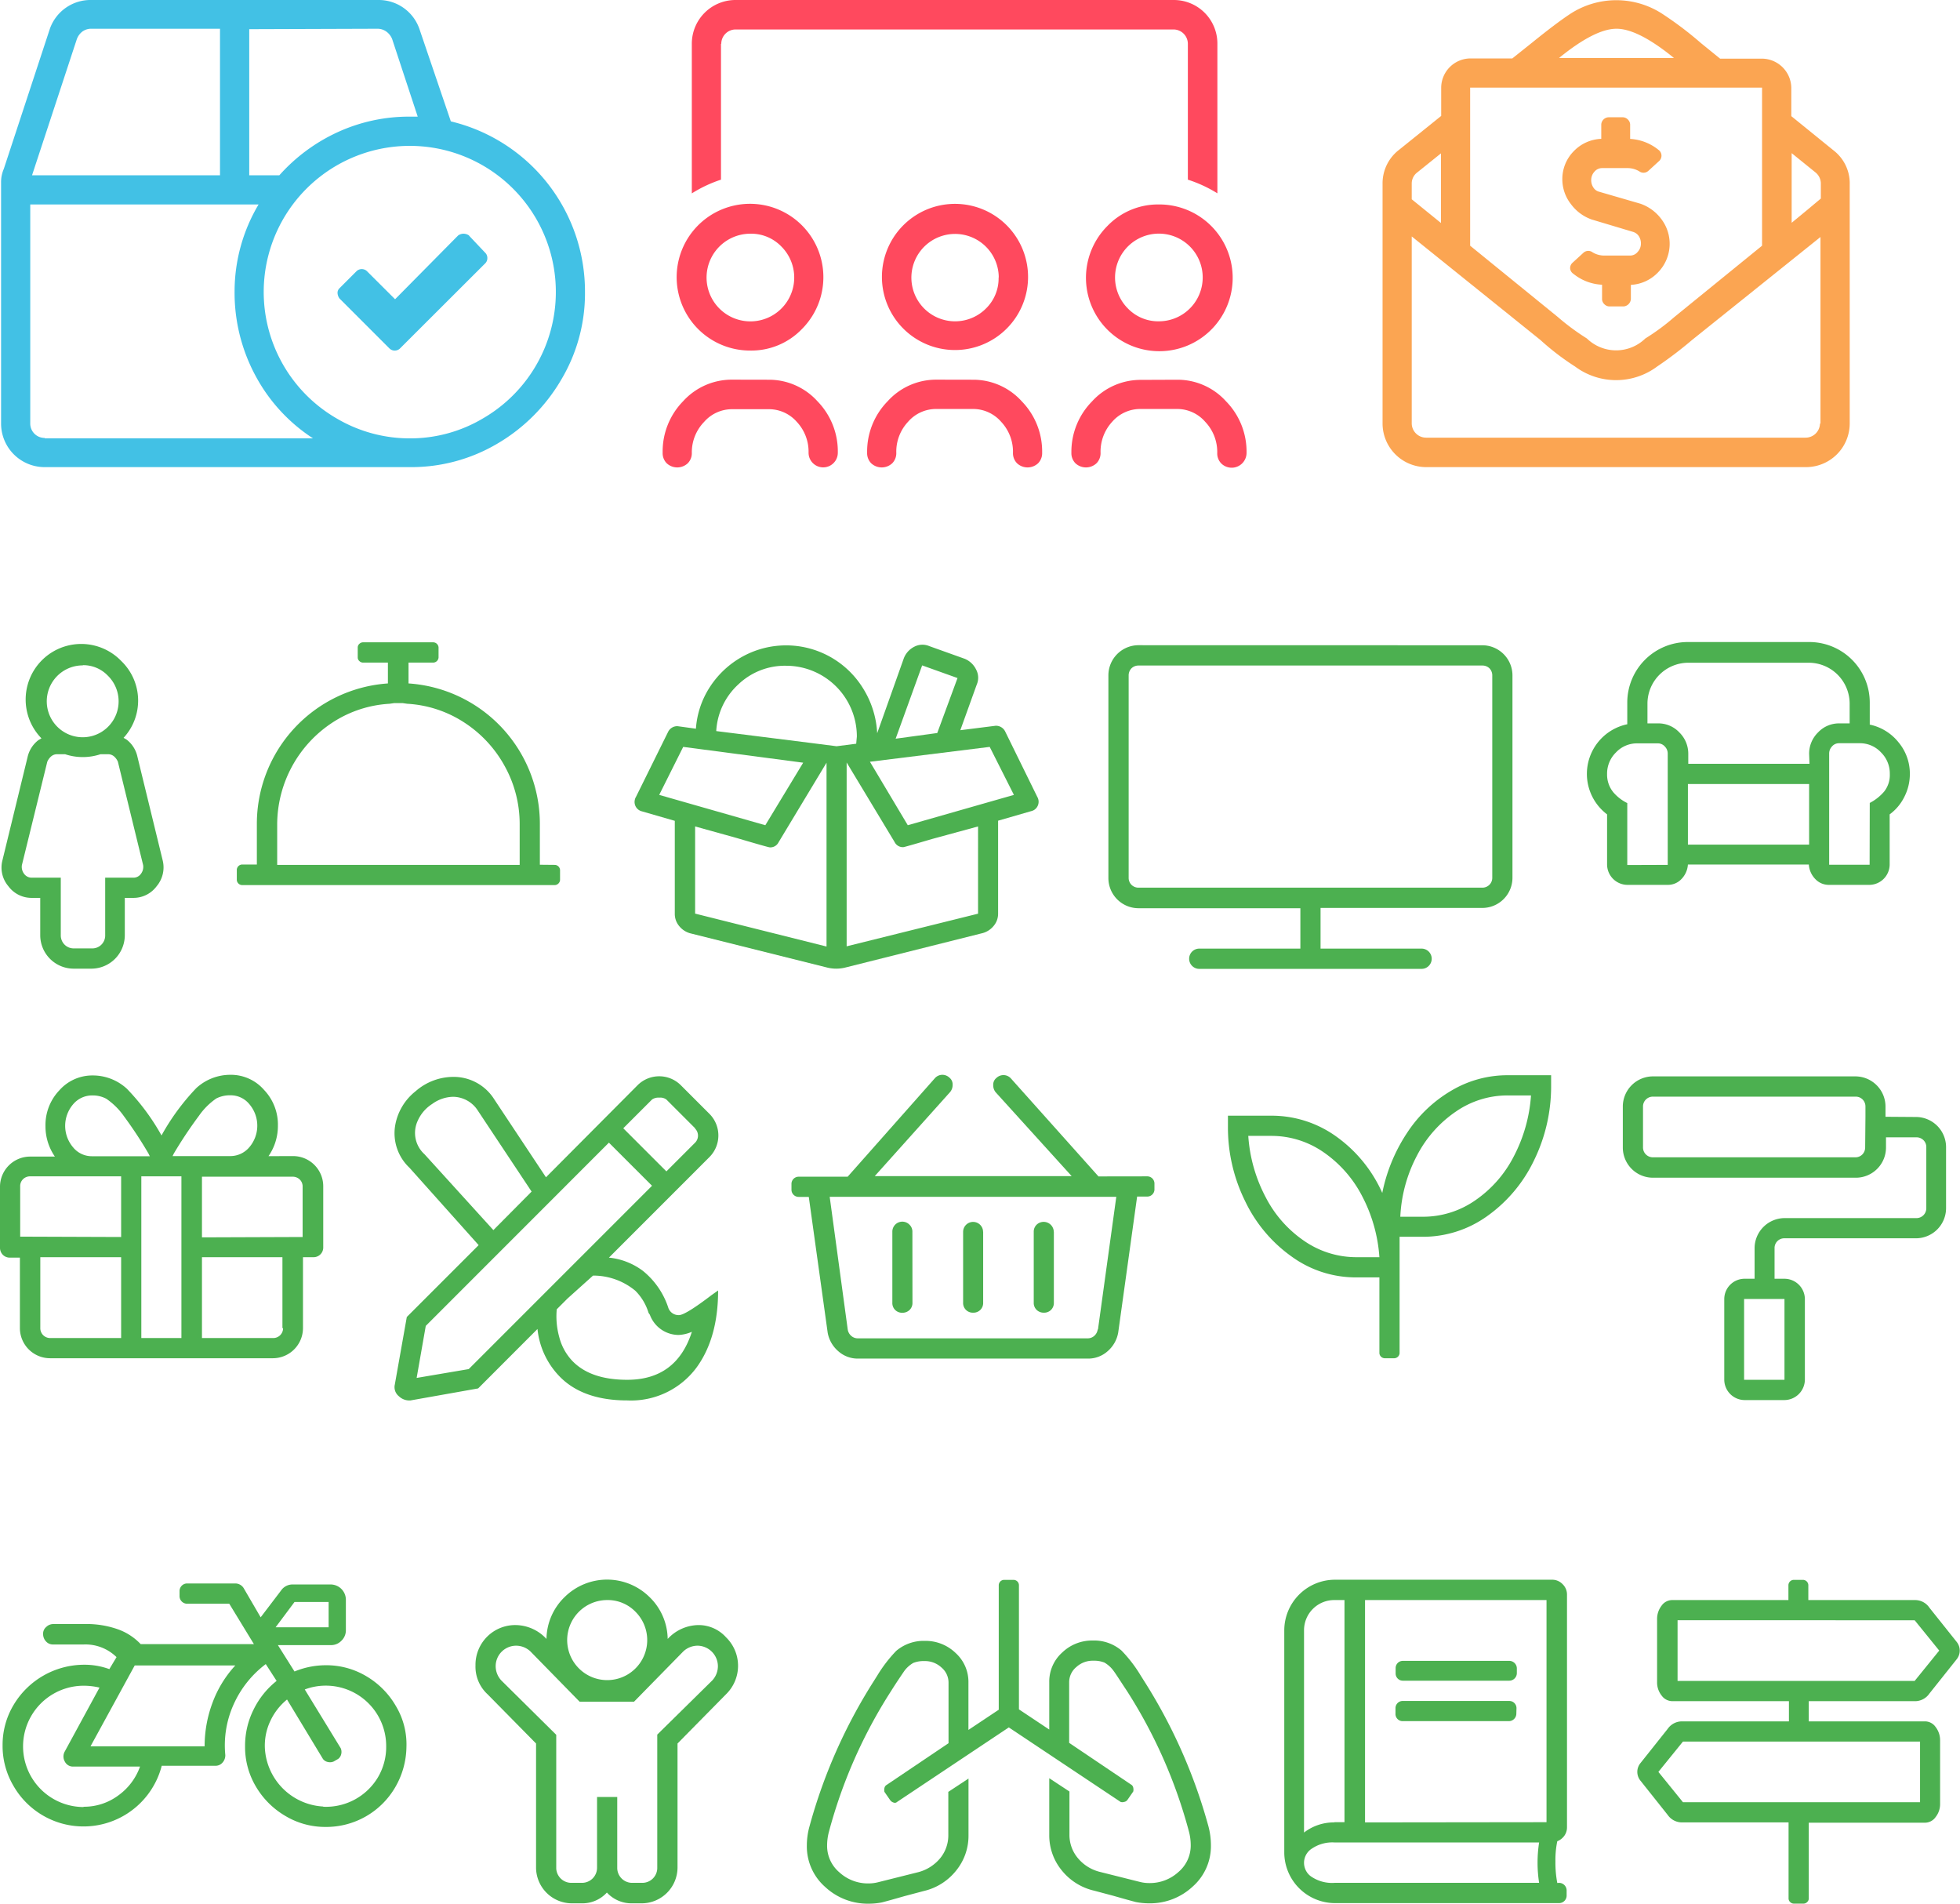 <svg id="Layer_1" data-name="Layer 1" xmlns="http://www.w3.org/2000/svg" width="272.8" height="264.9" viewBox="0 0 272.8 264.9"><defs><style>.cls-1{fill:#42c1e5;}.cls-2{fill:#ff495e;}.cls-3{fill:#fba552;}.cls-4{fill:#4cb050;}</style></defs><title>icon-front-page</title><g id="_" data-name=" "><path class="cls-1" d="M62.76,16.89A24.34,24.34,0,0,1,81.43,40.65a23.44,23.44,0,0,1-3.31,12.19,24.81,24.81,0,0,1-8.88,8.89A23.55,23.55,0,0,1,57.05,65H6.25A6.06,6.06,0,0,1,.16,59V25.4a4.61,4.61,0,0,1,.38-1.9L6.89,4.19A6,6,0,0,1,12.76,0H52.6a6,6,0,0,1,5.84,4.19ZM6.25,61H43.58a23.7,23.7,0,0,1-8-8.7,24.34,24.34,0,0,1-2.92-11.75A23.71,23.71,0,0,1,36,28.45H4.22V58.94a2,2,0,0,0,2,2ZM10.7,5.46,4.47,24.39H30.63V4H12.76a2.07,2.07,0,0,0-1.27.38A2.35,2.35,0,0,0,10.7,5.46Zm24-1.4V24.39h4.19a24.64,24.64,0,0,1,8.12-6,23.81,23.81,0,0,1,10-2.16h1.14L54.59,5.43a2.35,2.35,0,0,0-.76-1A2.1,2.1,0,0,0,52.6,4ZM57.05,61A19.79,19.79,0,0,0,67.2,58.24a20.33,20.33,0,1,0-20.31,0A20,20,0,0,0,57.05,61Zm8.25-28.2,2.28,2.41a1,1,0,0,1,.26.7,1,1,0,0,1-.26.7L55.65,48.52a1.06,1.06,0,0,1-1.4,0l-7-7a1.42,1.42,0,0,1-.26-.77.88.88,0,0,1,.26-.63l2.41-2.41a1.06,1.06,0,0,1,1.4,0L55,41.64l8.77-8.87a1.3,1.3,0,0,1,.76-.25A1.37,1.37,0,0,1,65.3,32.77Z" transform="translate(-0.01 0)"/></g><g id="_2" data-name=" 2"><path class="cls-2" d="M107,52.84a9.09,9.09,0,0,1,6.79,3A10,10,0,0,1,116.62,63a2,2,0,1,1-4.07,0,6.08,6.08,0,0,0-1.65-4.31A5.15,5.15,0,0,0,107,56.94h-5.08A5.17,5.17,0,0,0,98,58.72,6.08,6.08,0,0,0,96.3,63a2,2,0,0,1-.57,1.47,2.15,2.15,0,0,1-2.92,0A2,2,0,0,1,92.24,63a10,10,0,0,1,2.85-7.17,9.13,9.13,0,0,1,6.8-3Zm-2.54-4.06a10.21,10.21,0,1,1,7.17-3A9.77,9.77,0,0,1,104.43,48.78ZM100.36,6.1V25a18.37,18.37,0,0,0-4.06,1.91V6.1A6.08,6.08,0,0,1,102.36,0h61a6.06,6.06,0,0,1,6.09,6v20.9a18.46,18.46,0,0,0-4.11-1.9V6.1a2,2,0,0,0-2-2H102.4a2,2,0,0,0-2,2Zm4.07,26.42a6.1,6.1,0,1,0,4.33,1.78A5.83,5.83,0,0,0,104.43,32.52Zm31,20.32a9.09,9.09,0,0,1,6.79,3A10,10,0,0,1,145.06,63a2,2,0,0,1-.57,1.47,2.15,2.15,0,0,1-2.92,0A2,2,0,0,1,141,63a6.08,6.08,0,0,0-1.65-4.31,5.17,5.17,0,0,0-3.94-1.78h-5.08a5.15,5.15,0,0,0-3.93,1.78A6.07,6.07,0,0,0,124.76,63a2,2,0,0,1-.57,1.47,2.15,2.15,0,0,1-2.92,0A2,2,0,0,1,120.7,63a10,10,0,0,1,2.86-7.17,9.09,9.09,0,0,1,6.79-3ZM122.76,38.61a10.17,10.17,0,1,1,3,7.14A10.17,10.17,0,0,1,122.76,38.61Zm16.26,0a6.08,6.08,0,1,0-1.78,4.32A5.87,5.87,0,0,0,139,38.61Zm24.84,14.23a9.09,9.09,0,0,1,6.79,3A10,10,0,0,1,173.51,63,2.07,2.07,0,0,1,170,64.5a2,2,0,0,1-.57-1.47,6.09,6.09,0,0,0-1.68-4.34,5.15,5.15,0,0,0-3.93-1.78h-5.07a5.17,5.17,0,0,0-3.94,1.78A6.12,6.12,0,0,0,153.19,63a2,2,0,0,1-.57,1.47,2.15,2.15,0,0,1-2.92,0,2,2,0,0,1-.57-1.47A10,10,0,0,1,152,55.86a9.13,9.13,0,0,1,6.8-3Zm-2.54-24.39a10.21,10.21,0,1,1-7.18,3,9.77,9.77,0,0,1,7.18-3Zm0,16.26A6.1,6.1,0,1,0,157,42.93a5.86,5.86,0,0,0,4.32,1.78Z" transform="translate(-0.01 0)"/></g><g id="_3" data-name=" 3"><path class="cls-3" d="M255.3,21a5.78,5.78,0,0,1,2.16,4.7V58.94A6.08,6.08,0,0,1,251.4,65H198.54a6.08,6.08,0,0,1-6.1-6.06V25.53a5.87,5.87,0,0,1,2.32-4.7l5.84-4.7V12.19a4.1,4.1,0,0,1,4.06-4.06h5.84L213.17,6q3.3-2.67,5.2-3.94a11.75,11.75,0,0,1,13.21,0A49.42,49.42,0,0,1,236.76,6l2.66,2.16h5.84a4.12,4.12,0,0,1,4.07,4.06v3.94Q254.76,20.57,255.3,21Zm-58.8,4.57v2.16l4.07,3.3V21.34L197.26,24A1.93,1.93,0,0,0,196.5,25.53Zm56.89,33.41v-26l-17.9,14.35A54,54,0,0,1,230.66,51a9.56,9.56,0,0,1-11.43,0,36,36,0,0,1-4.82-3.69L196.5,32.9v26a2,2,0,0,0,2,2h52.82a2,2,0,0,0,2-2ZM204.63,12.19v22l12.19,9.91a32.61,32.61,0,0,0,4.06,3,5.83,5.83,0,0,0,8.13,0,30.75,30.75,0,0,0,4.06-3l12.19-9.91v-22ZM225,4q-3,0-8,4.07h16Q228,4,225,4Zm-3.43,26.55a6.11,6.11,0,0,1-2.92-2.16A5.61,5.61,0,0,1,217.46,25,5.52,5.52,0,0,1,219,21.09a5.61,5.61,0,0,1,3.88-1.77v-2a1.06,1.06,0,0,1,1-1h2a1,1,0,0,1,.7.31,1,1,0,0,1,.32.7v2a6.85,6.85,0,0,1,3.94,1.52,1,1,0,0,1,.12,1.53l-1.52,1.39a1,1,0,0,1-1.27.07,3.2,3.2,0,0,0-1.65-.45H223a1.4,1.4,0,0,0-1.08.51,1.71,1.71,0,0,0-.44,1.14,1.82,1.82,0,0,0,.32,1.08,1.34,1.34,0,0,0,.82.57l5.72,1.66a6.16,6.16,0,0,1,2.92,2.16,5.69,5.69,0,0,1-.45,7.36A5.62,5.62,0,0,1,227,39.64v2a1.11,1.11,0,0,1-1,1h-2a1,1,0,0,1-.7-.32,1,1,0,0,1-.31-.7v-2A6.85,6.85,0,0,1,219,38.1a1,1,0,0,1-.45-.7,1,1,0,0,1,.32-.83l1.53-1.4a1,1,0,0,1,1.27-.06,3.11,3.11,0,0,0,1.65.45h3.55a1.34,1.34,0,0,0,1.08-.51,1.68,1.68,0,0,0,.45-1.15,1.82,1.82,0,0,0-.32-1.08,1.48,1.48,0,0,0-.83-.57Zm31.87-2.92v-2a2,2,0,0,0-.76-1.65l-3.3-2.67V31l2.16-1.78Z" transform="translate(-0.01 0)"/></g><g id="_4" data-name=" 4"><path class="cls-4" d="M22.66,119.75a4.06,4.06,0,0,1-.84,3.56,4,4,0,0,1-3.29,1.63H17.38v5.19a4.66,4.66,0,0,1-4.62,4.66h-2.5a4.66,4.66,0,0,1-4.65-4.66v-5.19H4.47a4,4,0,0,1-3.3-1.63,4,4,0,0,1-.83-3.56l3.51-14.41A4.1,4.1,0,0,1,5.34,103l.44-.26A7.72,7.72,0,0,1,16.85,91.94l.09.09a7.64,7.64,0,0,1,.27,10.64l.44.26a4.1,4.1,0,0,1,1.49,2.38Zm-4.13,2.38a1.27,1.27,0,0,0,1.09-.53,1.59,1.59,0,0,0,.31-1.23L16.42,106a2.06,2.06,0,0,0-.53-.74,1.28,1.28,0,0,0-.88-.31H14a7.84,7.84,0,0,1-4.93,0H8a1.28,1.28,0,0,0-.88.31,2.06,2.06,0,0,0-.53.74L3.06,120.37a1.59,1.59,0,0,0,.31,1.23,1.3,1.3,0,0,0,1.1.53h4v8A1.82,1.82,0,0,0,9,131.45a1.79,1.79,0,0,0,1.31.52h2.5a1.79,1.79,0,0,0,1.84-1.74v-8.1Zm-7-29.54A5,5,0,1,0,15,94a4.72,4.72,0,0,0-3.47-1.44Z" transform="translate(-0.01 0)"/></g><g id="_5" data-name=" 5"><path class="cls-4" d="M77.26,120.35a.76.76,0,0,1,.7.7v1.41a.77.77,0,0,1-.7.7H33.67a.76.76,0,0,1-.7-.7V121a.77.77,0,0,1,.7-.7h2.09V114.7A19.59,19.59,0,0,1,54,95.1V92.2h-3.5a.74.74,0,0,1-.48-.22.66.66,0,0,1-.22-.49v-1.4a.66.66,0,0,1,.22-.49.74.74,0,0,1,.48-.22h9.84a.76.76,0,0,1,.71.71v1.4a.76.76,0,0,1-.71.71H56.87v2.9a19.59,19.59,0,0,1,18.28,19.6v5.63Zm-4.92,0v-5.63a16.59,16.59,0,0,0-2.07-8.09,16.88,16.88,0,0,0-5.67-6.11,16.18,16.18,0,0,0-7.91-2.59l-.61-.09H54.85l-.62.09a16.18,16.18,0,0,0-7.91,2.59,17,17,0,0,0-7.73,14.2v5.63Z" transform="translate(-0.01 0)"/></g><g id="_6" data-name=" 6"><path class="cls-4" d="M144.38,110.88a1.35,1.35,0,0,1-.46,1.84,1.52,1.52,0,0,1-.42.16l-4.57,1.32v12.92a2.62,2.62,0,0,1-.61,1.71,3,3,0,0,1-1.5,1l-19.06,4.78a5.23,5.23,0,0,1-2.72,0l-19-4.75a3,3,0,0,1-1.5-1,2.62,2.62,0,0,1-.61-1.71V114.22l-4.57-1.32a1.34,1.34,0,0,1-1-1.58,1.26,1.26,0,0,1,.16-.42L93,101.84a1.41,1.41,0,0,1,1.32-.79l2.55.35a12.2,12.2,0,0,1,2-5.89,12.76,12.76,0,0,1,4.53-4.17,12.58,12.58,0,0,1,16.78,4.52,13,13,0,0,1,1.92,6.17l3.7-10.41A3,3,0,0,1,127.25,90a2.44,2.44,0,0,1,2.11-.09l4.92,1.76a3.06,3.06,0,0,1,1.59,1.5,2.41,2.41,0,0,1,.08,2.11l-2.28,6.33,4.92-.62a1.42,1.42,0,0,1,1.32.79Zm-52.62-.27,14.77,4.22,5.27-8.7-16.7-2.2Zm23.29,21.1V106.13l-6.68,11.08a1.27,1.27,0,0,1-1.23.7c-.12,0-1.67-.44-4.66-1.32L96.76,115v12.13Zm1.4-27.87,2.73-.35.09-1a9.85,9.85,0,0,0-9.83-9.85h0a9.38,9.38,0,0,0-6.66,2.59,9.51,9.51,0,0,0-3.08,6.5L113,103.4Zm19.69,23.3V115l-6.38,1.74c-2.58.76-3.92,1.14-4,1.14a1.27,1.27,0,0,1-1.23-.7l-6.68-11.08v25.58Zm-9.78-12.31,14.77-4.22-3.37-6.68L121.09,106Zm2-22.24-3.69,10.2,5.79-.79,2.82-7.65Z" transform="translate(-0.01 0)"/></g><g id="_8" data-name=" 8"><path class="cls-4" d="M260.25,100.83a6.94,6.94,0,0,1,4,2.46,6.79,6.79,0,0,1,1.58,4.4,6.93,6.93,0,0,1-.75,3.16,6.67,6.67,0,0,1-2.06,2.47v7a2.85,2.85,0,0,1-2.81,2.81h-5.63a2.58,2.58,0,0,1-1.93-.83,3.19,3.19,0,0,1-.88-2H234.94a3.19,3.19,0,0,1-.88,2,2.58,2.58,0,0,1-1.93.83H226.5a2.85,2.85,0,0,1-2.81-2.81v-7a7.06,7.06,0,0,1-2.81-5.54,7.06,7.06,0,0,1,5.62-7v-3a8.42,8.42,0,0,1,8.4-8.44h16.91a8.42,8.42,0,0,1,8.44,8.4v3.09Zm-28.12,19.52V104.88a1.4,1.4,0,0,0-.4-1,1.28,1.28,0,0,0-1-.44h-2.81a4,4,0,0,0-3,1.27,4.11,4.11,0,0,0-1.23,3,3.88,3.88,0,0,0,.88,2.55,6.1,6.1,0,0,0,1.93,1.49v8.62Zm19.68-15.47a4.14,4.14,0,0,1,1.23-2.95,4,4,0,0,1,3-1.27h1.41V97.84a5.7,5.7,0,0,0-5.63-5.62H234.94a5.7,5.7,0,0,0-5.63,5.62v2.82h1.45a4,4,0,0,1,3,1.27,4.14,4.14,0,0,1,1.23,2.95v1.4h16.87Zm0,12.65V109.1H234.94v8.43Zm8.44-5.8a6.66,6.66,0,0,0,2-1.58,3.71,3.71,0,0,0,.79-2.46,4.11,4.11,0,0,0-1.23-3,4,4,0,0,0-3-1.27H256a1.28,1.28,0,0,0-1,.44,1.44,1.44,0,0,0-.4,1v15.47h5.63Z" transform="translate(-0.01 0)"/></g><g id="_9" data-name=" 9"><path class="cls-4" d="M40.76,160.87A4.2,4.2,0,0,1,45,165.05v8.48a1.35,1.35,0,0,1-1.29,1.41H42.18v9.84A4.2,4.2,0,0,1,38,189H7a4.2,4.2,0,0,1-4.22-4.18V175H1.4a1.34,1.34,0,0,1-1-.4,1.39,1.39,0,0,1-.39-1v-8.44a4.2,4.2,0,0,1,4.18-4.22H7.65a7.39,7.39,0,0,1-1.31-4.22,7,7,0,0,1,1.93-5,6.12,6.12,0,0,1,4.61-2.07,7,7,0,0,1,4.79,1.85A31,31,0,0,1,22.49,158a31.61,31.61,0,0,1,4.84-6.59,7,7,0,0,1,4.79-1.85,6.11,6.11,0,0,1,4.64,2.1,7,7,0,0,1,1.93,5,7.39,7.39,0,0,1-1.31,4.22ZM16.87,172.13v-8.44H4.22a1.39,1.39,0,0,0-1,.39,1.34,1.34,0,0,0-.4,1v7Zm0,14.06V174.94H5.62v9.84A1.37,1.37,0,0,0,7,186.19h9.92Zm-4-33.76a3.45,3.45,0,0,0-2.68,1.23,4.61,4.61,0,0,0,0,6,3.35,3.35,0,0,0,2.59,1.23h8.08l-.17-.35a57.7,57.7,0,0,0-3.47-5.27,9.6,9.6,0,0,0-2.42-2.38A4,4,0,0,0,12.92,152.43Zm12.39,33.76v-22.5H19.68v22.5Zm-1.06-25.67-.17.35h8a3.45,3.45,0,0,0,2.68-1.23,4.61,4.61,0,0,0,0-6,3.35,3.35,0,0,0-2.59-1.23,4.21,4.21,0,0,0-2,.44,9.48,9.48,0,0,0-2.41,2.4,60.27,60.27,0,0,0-3.51,5.27Zm17.93,11.61v-7a1.34,1.34,0,0,0-.4-1,1.39,1.39,0,0,0-1-.39H28.12v8.44Zm-2.81,12.65v-9.84H28.12v11.25H38a1.37,1.37,0,0,0,1.41-1.33Z" transform="translate(-0.01 0)"/></g><g id="_10" data-name=" 10"><path class="cls-4" d="M93,181.89A1.51,1.51,0,0,0,94.51,183c.59,0,2.12-.94,4.57-2.81l.88-.62q0,6.6-3,10.72a11.35,11.35,0,0,1-9.66,4.58c-4.21,0-7.42-1.18-9.58-3.52a11.06,11.06,0,0,1-2.9-6.42l-8.26,8.27-9.41,1.67a2.1,2.1,0,0,1-1.62-.58,1.62,1.62,0,0,1-.57-1.62l1.67-9.41,10-10L57,162.49A6.58,6.58,0,0,1,55,156.68a7.74,7.74,0,0,1,2.85-4.83,8,8,0,0,1,5.23-2A6.67,6.67,0,0,1,68.82,153L76,163.82,88.76,151a4.26,4.26,0,0,1,6,0l4,4a4.26,4.26,0,0,1,0,6l-14,14a9.41,9.41,0,0,1,4.74,1.85A11,11,0,0,1,93,181.89ZM59.1,160.62l9.58,10.55L74,165.81l-7.47-11.25a4.15,4.15,0,0,0-3.43-1.94,5.1,5.1,0,0,0-2.94,1A5.33,5.33,0,0,0,58.13,156,4,4,0,0,0,59.1,160.62Zm6.15,29.89L90.76,165l-6-6-25.49,25.5L58,191.74ZM87.31,192q6.85,0,9-6.68a5.12,5.12,0,0,1-1.85.44,4.28,4.28,0,0,1-4-2.81l-.18-.26a7.36,7.36,0,0,0-1.84-3.08,9.16,9.16,0,0,0-5.89-2.11L79,180.69l-1.5,1.5a10.76,10.76,0,0,0,.35,3.87,7.54,7.54,0,0,0,1.76,3.25Q82.13,192,87.31,192Zm3.45-39-4,4,6,6,4-4a1.39,1.39,0,0,0,0-1.95l0-.05-4-4a1.43,1.43,0,0,0-1-.26A1.54,1.54,0,0,0,90.76,153Z" transform="translate(-0.01 0)"/></g><g id="_11" data-name=" 11"><path class="cls-4" d="M159.69,163.69a1,1,0,0,1,1,1v.75a1,1,0,0,1-.94,1.06h-1.47l-2.63,18.9A4.42,4.42,0,0,1,154.2,188a4.06,4.06,0,0,1-2.77,1.05h-32a4.06,4.06,0,0,1-2.77-1.05,4.42,4.42,0,0,1-1.45-2.55l-2.63-18.9h-1.41a1,1,0,0,1-1-1v-.76a1,1,0,0,1,1-1.05h6.82L130.16,150a1.4,1.4,0,0,1,1-.44,1.44,1.44,0,0,1,1,.4,1.2,1.2,0,0,1,.44,1,1.53,1.53,0,0,1-.35,1l-10.49,11.7h27.41L138.6,152a1.53,1.53,0,0,1-.35-1,1.2,1.2,0,0,1,.44-1,1.44,1.44,0,0,1,1-.4,1.4,1.4,0,0,1,1,.44L152.9,163.7ZM152.83,185l2.55-18.46H115.49L118,185a1.46,1.46,0,0,0,.48.88,1.35,1.35,0,0,0,.92.35h32a1.35,1.35,0,0,0,.92-.35,1.44,1.44,0,0,0,.47-.88ZM127,171.42a1.34,1.34,0,0,0-.4-1,1.39,1.39,0,0,0-2.39,1v9.85a1.34,1.34,0,0,0,1.28,1.4h.12a1.39,1.39,0,0,0,1-.39,1.34,1.34,0,0,0,.4-1Zm9.84,0a1.39,1.39,0,1,0-2.78,0v9.85a1.34,1.34,0,0,0,1.39,1.39,1.34,1.34,0,0,0,1.4-1.28v-10Zm9.84,0a1.41,1.41,0,0,0-2.39-1,1.34,1.34,0,0,0-.4,1v9.85a1.34,1.34,0,0,0,.4,1,1.39,1.39,0,0,0,1,.39,1.34,1.34,0,0,0,1.4-1.28v-10Z" transform="translate(-0.01 0)"/></g><g id="_12" data-name=" 12"><path class="cls-4" d="M209.84,149.62h6.06V151a23.38,23.38,0,0,1-2.42,10.55,20.16,20.16,0,0,1-6.5,7.69,15.33,15.33,0,0,1-8.92,2.86h-3.25V188.3a.76.76,0,0,1-.7.7H192.7a.76.76,0,0,1-.7-.7V177.75h-3.24a15.19,15.19,0,0,1-8.92-2.86,20,20,0,0,1-6.5-7.69,23.12,23.12,0,0,1-2.42-10.55v-1.4H177a15.38,15.38,0,0,1,9,2.9A19.24,19.24,0,0,1,192.4,166a23.45,23.45,0,0,1,3.47-8.39,18.6,18.6,0,0,1,6.15-5.85A15.25,15.25,0,0,1,209.84,149.62Zm-21.08,25.32H192a21.41,21.41,0,0,0-2.42-8.53,16.72,16.72,0,0,0-5.4-6.11,12.72,12.72,0,0,0-7.21-2.24h-3.22a21.24,21.24,0,0,0,2.42,8.53,16.47,16.47,0,0,0,5.4,6.11A12.78,12.78,0,0,0,188.76,174.94Zm9.31-5.63a12.7,12.7,0,0,0,7.21-2.24,16.55,16.55,0,0,0,5.4-6.11,21.41,21.41,0,0,0,2.42-8.53h-3.25a12.63,12.63,0,0,0-7.21,2.25,16.61,16.61,0,0,0-5.4,6.1,20.22,20.22,0,0,0-2.33,8.53Z" transform="translate(-0.01 0)"/></g><g id="_13" data-name=" 13"><path class="cls-4" d="M266.65,155.43a4.2,4.2,0,0,1,4.22,4.18v8.48a4.2,4.2,0,0,1-4.18,4.22H248.38A1.35,1.35,0,0,0,247,173.6v4.34h1.41a2.85,2.85,0,0,1,2.81,2.81V192a2.87,2.87,0,0,1-2.81,2.82h-5.62A2.85,2.85,0,0,1,240,192V180.75a2.83,2.83,0,0,1,2.81-2.81h1.41v-4.22a4.2,4.2,0,0,1,4.18-4.22h18.31a1.37,1.37,0,0,0,1.41-1.33v-8.52a1.34,1.34,0,0,0-.4-1,1.39,1.39,0,0,0-1-.39h-4.21v1.4a4.2,4.2,0,0,1-4.18,4.22H230.1a4.2,4.2,0,0,1-4.22-4.18V154a4.2,4.2,0,0,1,4.18-4.22h28.16a4.2,4.2,0,0,1,4.22,4.18v1.44Zm-7,0V154a1.39,1.39,0,0,0-.39-1,1.34,1.34,0,0,0-1-.4H230.1a1.37,1.37,0,0,0-1.41,1.33v5.7a1.37,1.37,0,0,0,1.33,1.41h28.2a1.34,1.34,0,0,0,1-.4,1.39,1.39,0,0,0,.39-1ZM248.38,192V180.75h-5.62V192Z" transform="translate(-0.01 0)"/></g><g id="_14" data-name=" 14"><path class="cls-4" d="M45.37,231.72A10.84,10.84,0,0,1,51,233.25a11.42,11.42,0,0,1,4.13,4.18,10.36,10.36,0,0,1,1.45,5.67A11.42,11.42,0,0,1,55,248.73a11.11,11.11,0,0,1-9.67,5.49,10.8,10.8,0,0,1-5.62-1.54,11.45,11.45,0,0,1-4.09-4.09A10.76,10.76,0,0,1,34.12,243a11.26,11.26,0,0,1,1.18-5.1,11.56,11.56,0,0,1,3.21-4L37,231.56a14.36,14.36,0,0,0-4.44,5.54,13.84,13.84,0,0,0-1.19,7.12,1.51,1.51,0,0,1-.39,1.05,1.28,1.28,0,0,1-1,.44H22.52a11.24,11.24,0,0,1-20.65,2.77,10.92,10.92,0,0,1-1.5-5.63,10.8,10.8,0,0,1,1.54-5.62,11.45,11.45,0,0,1,9.8-5.58,10.07,10.07,0,0,1,3.52.61l1-1.67a6.18,6.18,0,0,0-4.57-1.76H7.4a1.28,1.28,0,0,1-1-.44,1.48,1.48,0,0,1-.39-1,1.2,1.2,0,0,1,.44-1,1.38,1.38,0,0,1,1-.4h4.22a13.06,13.06,0,0,1,4.92.79,8.11,8.11,0,0,1,3,2H35.35l-3.43-5.62H26A1.06,1.06,0,0,1,25,222.1v-.7A1.06,1.06,0,0,1,26,220.34h6.73a1.37,1.37,0,0,1,1.23.71l2.33,4,2.81-3.69a1.94,1.94,0,0,1,1.67-.88h5.27a2.13,2.13,0,0,1,2.11,2.11v4.22a2,2,0,0,1-.62,1.5,2,2,0,0,1-1.49.61H38.69L41,232.59A11.43,11.43,0,0,1,45.37,231.72ZM11.62,251.41a8,8,0,0,0,4.88-1.59,8.41,8.41,0,0,0,3-4H10.22a1.26,1.26,0,0,1-1.19-.7,1.42,1.42,0,0,1,0-1.41l4.83-8.88a9.59,9.59,0,0,0-2.2-.26,8.44,8.44,0,1,0,0,16.88ZM28.49,243a17.25,17.25,0,0,1,1.1-6.07,15.7,15.7,0,0,1,3.17-5.18h-14L12.61,243ZM45,251.41a8.42,8.42,0,0,0,7.61-4.09A8.3,8.3,0,0,0,53.76,243a8.4,8.4,0,0,0-8.36-8.44h-.07a8.23,8.23,0,0,0-2.9.53l5,8.17a1.27,1.27,0,0,1,.08.79,1.14,1.14,0,0,1-.44.71l-.61.35a1.27,1.27,0,0,1-.79.08,1.13,1.13,0,0,1-.71-.43l-5-8.27a8.43,8.43,0,0,0-2.33,3,8,8,0,0,0-.75,3.83A8.6,8.6,0,0,0,45,251.38Zm-4-28.49-2.63,3.52h7.38v-3.52Z" transform="translate(-0.01 0)"/></g><g id="_15" data-name=" 15"><path class="cls-4" d="M101.07,227.84a5.53,5.53,0,0,1,.1,7.81l-.1.1-6.76,6.86v17.31a5,5,0,0,1-4.93,4.93H88a4.65,4.65,0,0,1-3.52-1.5,4.63,4.63,0,0,1-3.51,1.5H79.54a5,5,0,0,1-4.92-4.93V242.61l-6.76-6.86a5.22,5.22,0,0,1-1.67-4,5.53,5.53,0,0,1,5.62-5.62,5.92,5.92,0,0,1,4.26,1.93,8.26,8.26,0,0,1,2.55-5.85,8.4,8.4,0,0,1,11.77,0,8.26,8.26,0,0,1,2.55,5.85,5.92,5.92,0,0,1,4.26-1.93A5.13,5.13,0,0,1,101.07,227.84Zm-1.93,6a2.92,2.92,0,0,0,.79-2A2.87,2.87,0,0,0,97.12,229a2.92,2.92,0,0,0-2,.79l-6.86,7H80.68l-6.85-7a2.92,2.92,0,0,0-2-.79A2.85,2.85,0,0,0,69,231.84a2.92,2.92,0,0,0,.79,2l7.64,7.56V260A2.1,2.1,0,0,0,79.54,262H81a2.1,2.1,0,0,0,2.11-2.09v-9.86h2.81v9.84a2.08,2.08,0,0,0,2,2.11h1.46a2.08,2.08,0,0,0,2.11-2V241.37ZM84.46,222.65a5.57,5.57,0,1,0,4,1.63A5.38,5.38,0,0,0,84.46,222.65Z" transform="translate(-0.01 0)"/></g><g id="_16" data-name=" 16"><path class="cls-4" d="M168.2,254.12a10.24,10.24,0,0,1,.35,2.64,7.49,7.49,0,0,1-2.54,5.76,8.7,8.7,0,0,1-6.07,2.33,9.49,9.49,0,0,1-1.84-.18c-.47-.12-1.53-.41-3.17-.88l-2.63-.7a8.11,8.11,0,0,1-4.54-2.86,7.66,7.66,0,0,1-1.71-4.88v-7.91l2.81,1.85v6.06a5,5,0,0,0,1.14,3.17,5.78,5.78,0,0,0,3,1.93l5.62,1.41a5.31,5.31,0,0,0,1.32.17,5.89,5.89,0,0,0,4.09-1.54,4.82,4.82,0,0,0,1.71-3.73,7.44,7.44,0,0,0-.26-1.94,69.09,69.09,0,0,0-8.61-19.51C156,234,155.37,233,155,232.5a4.11,4.11,0,0,0-1.27-1.15,3.84,3.84,0,0,0-1.54-.26,3.36,3.36,0,0,0-2.37.88,2.74,2.74,0,0,0-1,2.11v8.44l8.61,5.8a.62.62,0,0,1,.31.44,1.19,1.19,0,0,1,0,.53l-.79,1.14a.7.7,0,0,1-.49.31.79.79,0,0,1-.48,0l-15.56-10.37-15.55,10.37a.45.45,0,0,1-.48.09.91.91,0,0,1-.49-.35l-.79-1.14a1.19,1.19,0,0,1,0-.53.62.62,0,0,1,.31-.44l8.61-5.8v-8.44a2.74,2.74,0,0,0-1-2.11,3.36,3.36,0,0,0-2.37-.88,3.84,3.84,0,0,0-1.54.26,4.11,4.11,0,0,0-1.27,1.15c-.35.52-1,1.46-1.85,2.81a69.09,69.09,0,0,0-8.61,19.51,7.44,7.44,0,0,0-.26,1.94,4.82,4.82,0,0,0,1.71,3.73,5.88,5.88,0,0,0,4.09,1.54,5.29,5.29,0,0,0,1.31-.17l5.63-1.41a5.89,5.89,0,0,0,3-1.93A5,5,0,0,0,132,255.4v-6.06l2.81-1.85v7.91a7.66,7.66,0,0,1-1.71,4.88,8.08,8.08,0,0,1-4.53,2.86l-2.64.7c-1.64.47-2.69.76-3.16.88a9.49,9.49,0,0,1-1.84.18,8.7,8.7,0,0,1-6.07-2.33,7.5,7.5,0,0,1-2.55-5.76,9.83,9.83,0,0,1,.36-2.64,73.76,73.76,0,0,1,9-20.31l.44-.7a19.51,19.51,0,0,1,2.63-3.43,5.88,5.88,0,0,1,4-1.4,6,6,0,0,1,4.26,1.67,5.42,5.42,0,0,1,1.8,4.13v6.59l4.22-2.81V220.54a.76.76,0,0,1,.7-.7h1.41a.76.76,0,0,1,.7.7v17.32l4.22,2.81v-6.59a5.42,5.42,0,0,1,1.8-4.13,6,6,0,0,1,4.26-1.67,5.85,5.85,0,0,1,4,1.4,19.1,19.1,0,0,1,2.64,3.43l.44.7A74,74,0,0,1,168.2,254.12Z" transform="translate(-0.01 0)"/></g><g id="_17" data-name=" 17"><path class="cls-4" d="M217,262a1.06,1.06,0,0,1,1.06,1.06v.7a1.05,1.05,0,0,1-1.06,1.06H185.76a7.07,7.07,0,0,1-7-7v-31a7.06,7.06,0,0,1,7-7H216a2,2,0,0,1,1.49.61,2,2,0,0,1,.62,1.5v32.35a2,2,0,0,1-.35,1.14,2.21,2.21,0,0,1-1,.79,12.62,12.62,0,0,0-.26,2.81,15.08,15.08,0,0,0,.26,3Zm-31.27-8.44h1.41V222.65h-1.41a4.2,4.2,0,0,0-4.22,4.18V255A6.78,6.78,0,0,1,185.76,253.59Zm28.47,2.82H185.76a5.07,5.07,0,0,0-3.12.83,2.34,2.34,0,0,0-.8,3.2,2.27,2.27,0,0,0,.8.8,5.12,5.12,0,0,0,3.12.79h28.47a18.26,18.26,0,0,1,0-5.62Zm1.06-2.82V222.65H190v30.94Zm-20-19.69a1,1,0,0,1-1-1v-.76a1,1,0,0,1,1-1h14.81a1.06,1.06,0,0,1,1.06,1v.71a1.06,1.06,0,0,1-1.06,1.05Zm15.82,3.87a1,1,0,0,0-1-1.05H195.24a1,1,0,0,0-1,1v.75a1,1,0,0,0,.94,1.06H210a1.05,1.05,0,0,0,1.06-1.06Z" transform="translate(-0.01 0)"/></g><g id="_18" data-name=" 18"><path class="cls-4" d="M266.63,236.72H251.76v2.81h16.17a1.81,1.81,0,0,1,1.49.79,3,3,0,0,1,.62,1.85V251a2.9,2.9,0,0,1-.62,1.84,1.81,1.81,0,0,1-1.49.79H251.76v10.55a.66.66,0,0,1-.22.49.72.72,0,0,1-.48.22h-1.41a.74.74,0,0,1-.48-.22.66.66,0,0,1-.22-.49V253.59H234.12a2.42,2.42,0,0,1-2-1.05l-3.78-4.75a1.93,1.93,0,0,1,0-2.46l3.78-4.75a2.42,2.42,0,0,1,2-1.05H249v-2.81H232.76a1.85,1.85,0,0,1-1.49-.8,2.9,2.9,0,0,1-.62-1.84v-8.79a3,3,0,0,1,.62-1.85,1.81,1.81,0,0,1,1.49-.79h16.17v-2.11a.76.76,0,0,1,.7-.7H251a.76.76,0,0,1,.7.7v2.11h14.85a2.4,2.4,0,0,1,2,1.06l3.78,4.74a1.93,1.93,0,0,1,0,2.46l-3.78,4.75A2.43,2.43,0,0,1,266.63,236.72Zm.62,14.06v-8.44h-33l-3.42,4.22,3.42,4.22ZM233.5,225.46v8.44h33l3.42-4.22-3.42-4.22Z" transform="translate(-0.01 0)"/></g><path class="cls-4" d="M206.31,89.79A4.2,4.2,0,0,1,210.52,94v28.12a4.2,4.2,0,0,1-4.21,4.22h-22.5V132h14.06a1.41,1.41,0,1,1,0,2.82H166.93a1.41,1.41,0,1,1,0-2.82H181v-5.62h-22.5a4.2,4.2,0,0,1-4.22-4.22V94a4.2,4.2,0,0,1,4.22-4.22Zm1.4,32.34V94a1.41,1.41,0,0,0-.39-1,1.39,1.39,0,0,0-1-.39H158.49a1.39,1.39,0,0,0-1,.39,1.41,1.41,0,0,0-.39,1v28.12a1.37,1.37,0,0,0,.39,1,1.4,1.4,0,0,0,1,.4h47.82a1.4,1.4,0,0,0,1-.4A1.37,1.37,0,0,0,207.71,122.13Z" transform="translate(-0.01 0)"/></svg>